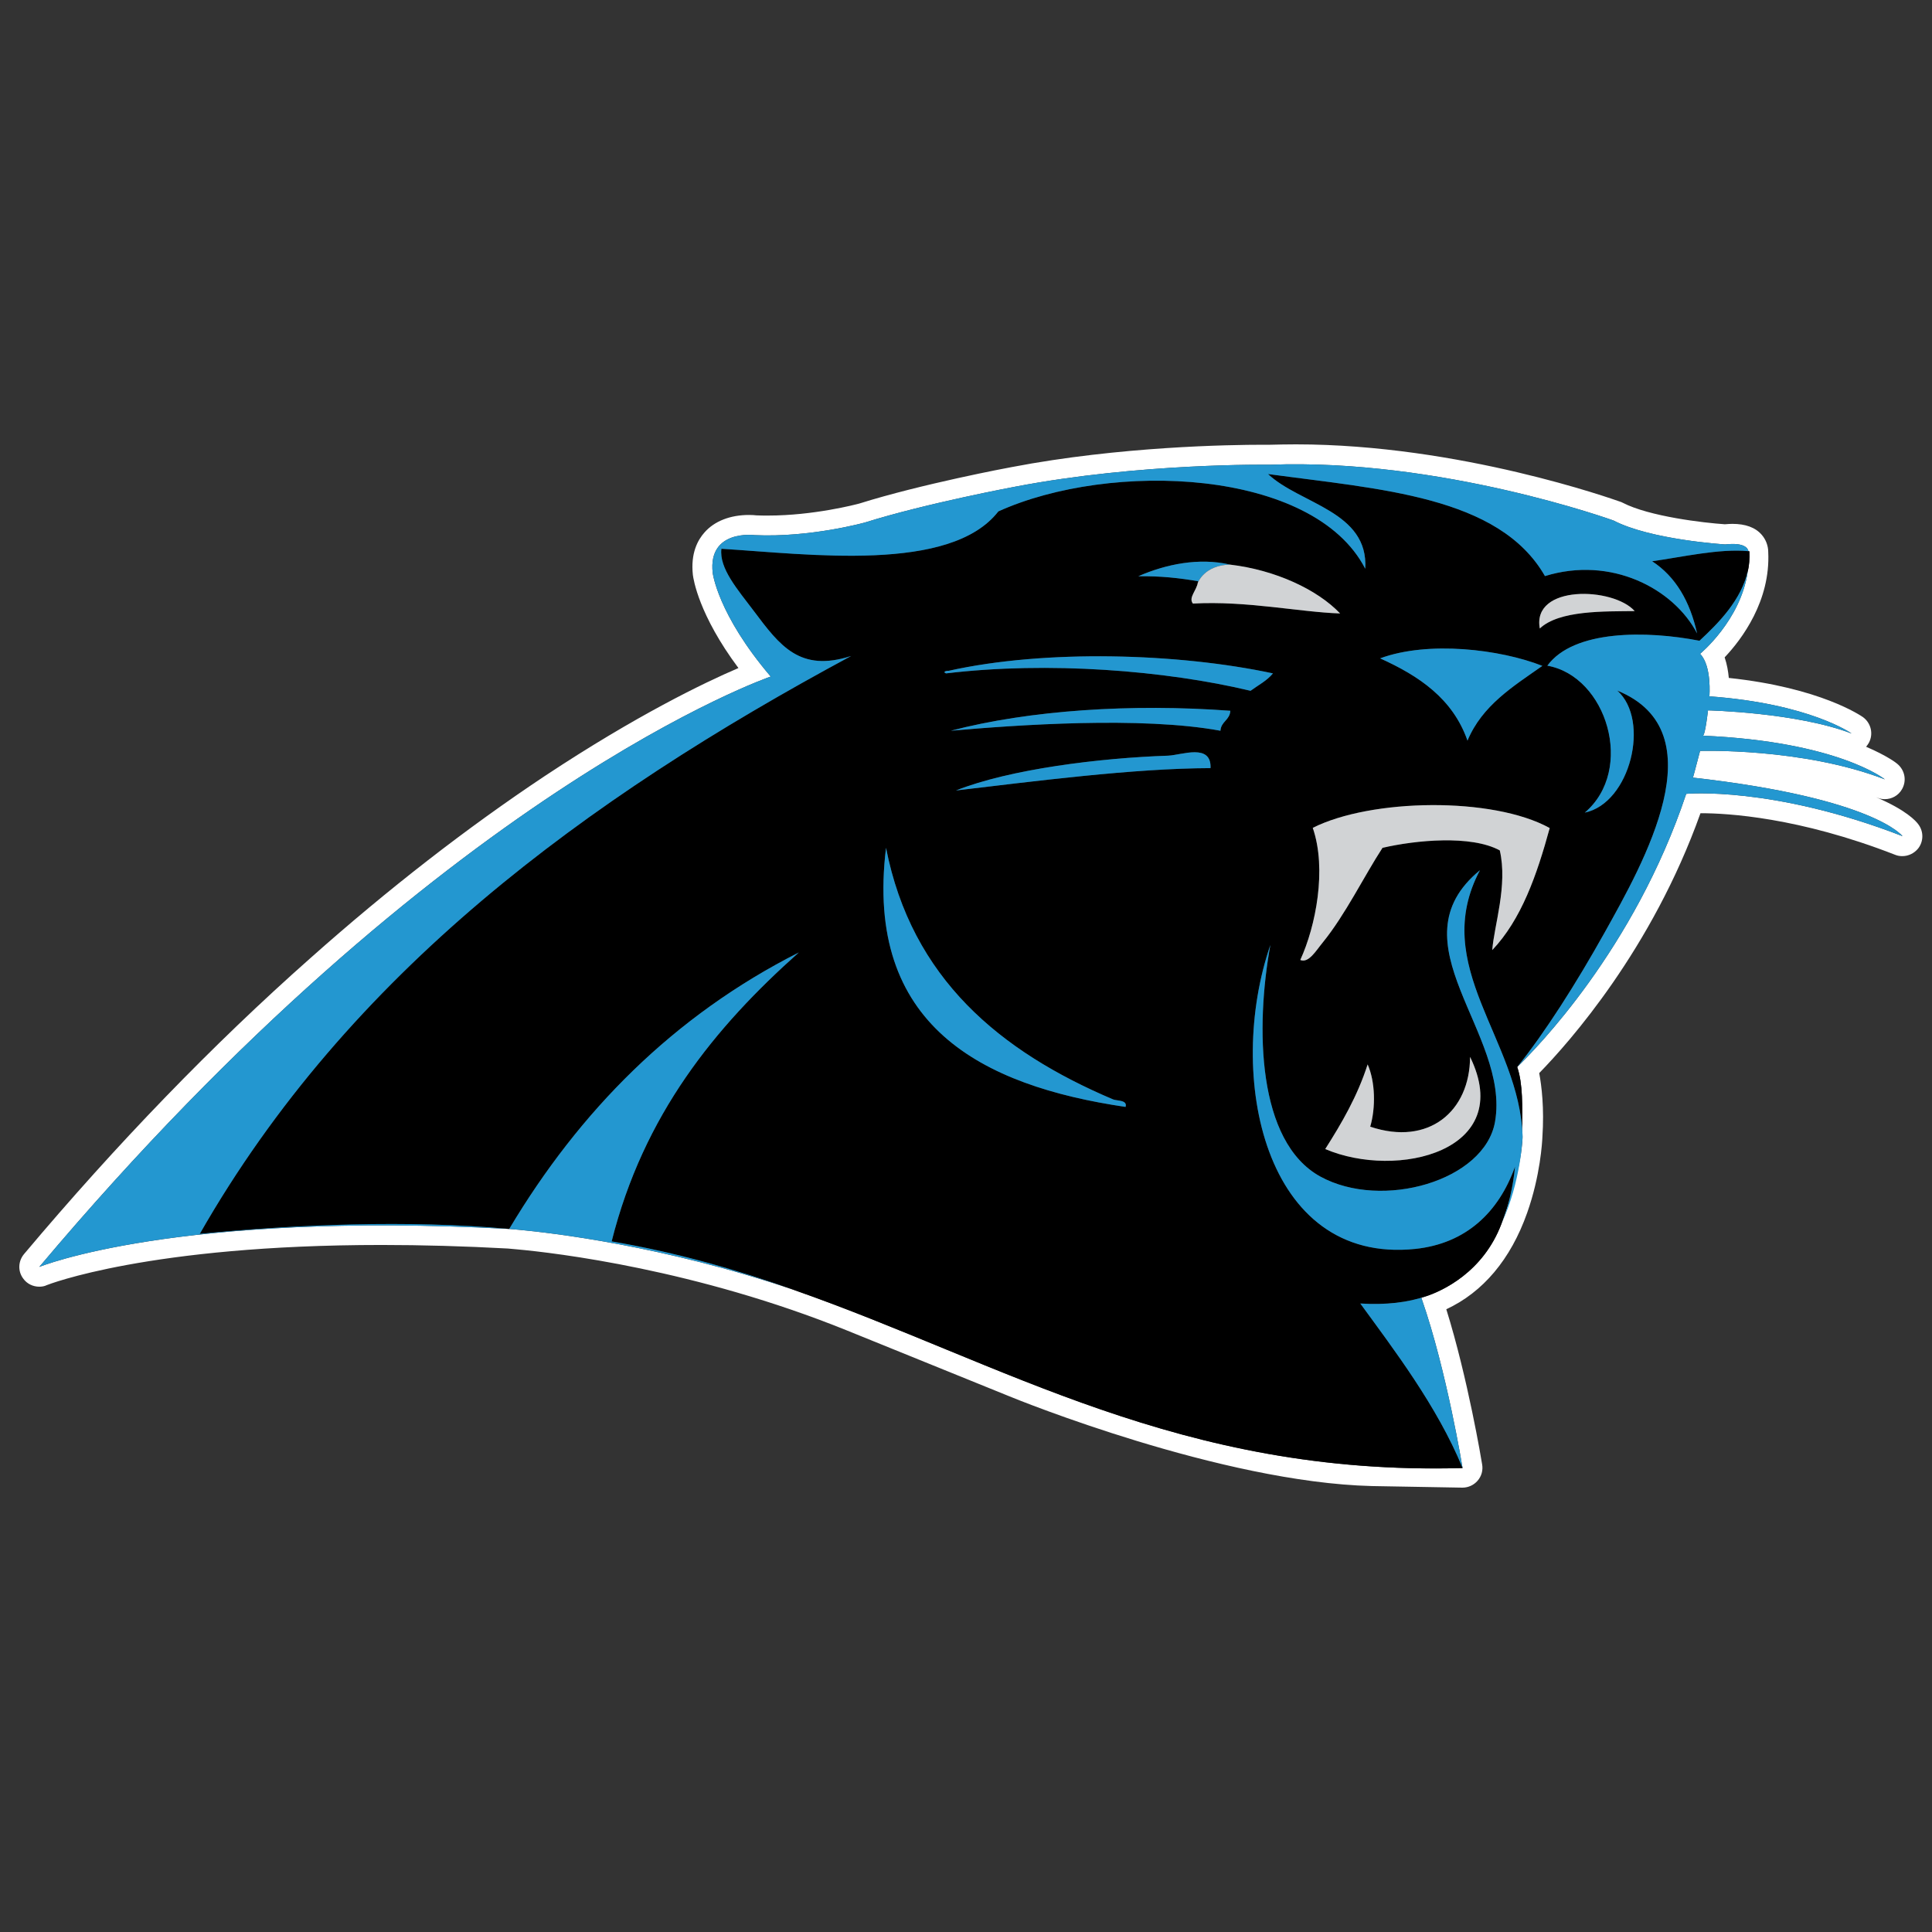 <svg width="400" height="400" viewBox="0 0 400 400" fill="none" xmlns="http://www.w3.org/2000/svg">
<rect x="0" y="0" width="400" height="400" fill="#333333" stroke="none"/>
<g clip-path="url(#clip0_257_11735)">
<path d="M397.225 170.743C396.692 169.965 394.641 167.713 388.406 165.051C388.529 165.092 388.612 165.133 388.735 165.174C389.227 165.379 389.719 165.46 390.211 165.46C391.647 165.46 393.041 164.723 393.78 163.413C394.805 161.652 394.395 159.441 392.795 158.131C392.631 157.967 390.662 156.452 386.356 154.609C386.561 154.364 386.766 154.077 386.93 153.79C387.914 151.948 387.381 149.696 385.699 148.467C385.33 148.221 376.922 142.366 357.931 140.359C357.808 139.008 357.561 137.534 357.069 136.101C360.638 132.334 366.585 124.39 366.093 114.276C366.093 113.006 365.601 111.696 364.739 110.713C363.427 109.198 361.376 108.461 358.669 108.461C358.177 108.461 357.643 108.502 357.11 108.543C352.803 108.256 341.483 106.946 335.945 104.08C335.781 103.998 335.617 103.916 335.453 103.875C334.141 103.424 302.27 92 268.308 92C266.462 92 264.657 92.041 262.893 92.082C262.688 92.082 262.155 92.082 261.376 92.082C254.854 92.082 231.843 92.409 209.448 96.709C208.71 96.832 190.703 100.231 177.947 104.243C177.208 104.448 168.431 106.741 159.038 106.741C158.217 106.741 157.397 106.741 156.577 106.7C156.289 106.659 155.756 106.618 155.059 106.618C151.203 106.618 147.922 107.888 145.871 110.222C144.476 111.778 142.959 114.521 143.451 119.026C143.574 119.926 144.641 127.256 152.885 138.312C145.707 141.383 131.72 148.14 112.852 160.629C96.773 171.316 80.407 184.01 64.247 198.383C44.025 216.277 24.091 236.914 4.977 259.641C3.746 261.115 3.664 263.203 4.812 264.718C5.592 265.824 6.863 266.397 8.135 266.397C8.668 266.397 9.201 266.315 9.694 266.069C9.899 265.987 30.735 257.757 79.013 257.757C87.339 257.757 96.158 258.003 105.141 258.494L106.946 258.658C115.108 259.395 144.107 262.834 175.321 275.446L208.956 289.082C210.719 289.819 252.844 306.894 284.017 307.672L302.721 308C302.762 308 302.762 308 302.803 308C303.993 308 305.141 307.468 305.921 306.567C306.741 305.625 307.069 304.397 306.864 303.209C306.741 302.431 303.911 285.397 299.44 271.065C307.028 267.543 312.77 260.746 316.175 251.123C318.923 243.384 319.292 236.382 319.333 235.481C319.743 229.38 319.169 224.794 318.677 222.173C324.912 215.785 342.016 196.54 352.065 168.368C352.106 168.368 352.147 168.368 352.147 168.368C357.602 168.368 372.41 169.187 392.344 176.967C392.836 177.172 393.329 177.253 393.862 177.253C395.092 177.253 396.323 176.68 397.143 175.656C398.251 174.223 398.292 172.217 397.225 170.743ZM349.112 164.355C338.324 196.622 317.898 217.26 314.165 220.863L314.124 220.904C315.314 224.384 315.191 229.175 315.15 233.884C315.191 234.376 315.232 234.867 315.232 235.358C315.232 235.358 315.314 241.624 310.843 253.416C307.069 263.367 298.661 267.298 295.051 268.444C294.805 268.526 294.518 268.608 294.272 268.69L294.395 269.059C299.522 283.759 302.803 303.905 302.803 303.905L302.762 303.946C244.272 305.543 207.93 282.326 164.329 267.052C137.339 257.88 113.96 255.218 107.315 254.604L105.428 254.44C36.355 250.714 8.135 262.302 8.135 262.302C91.482 163.331 159.571 140.073 159.571 140.073C148.537 127.133 147.553 118.575 147.553 118.575C146.568 109.526 156.248 110.795 156.248 110.795C167.815 111.327 179.095 108.174 179.095 108.174C191.728 104.202 210.186 100.763 210.186 100.763C236.027 95.808 262.893 96.218 262.893 96.218C298.414 94.866 334.059 107.765 334.059 107.765C341.77 111.778 357.192 112.72 357.192 112.72C361.212 112.269 361.868 113.539 361.991 114.112L362.196 114.153C362.278 115.668 362.155 117.101 361.827 118.452C360.351 128.485 351.983 135.364 351.983 135.364C354.444 137.862 353.911 144.168 353.911 144.168C374.707 145.683 383.361 151.866 383.361 151.866C371.917 147.484 353.624 147.075 353.624 147.075C353.091 151.579 352.721 152.234 352.598 152.316C380.613 153.545 390.252 161.366 390.252 161.366C373.189 154.773 351.983 155.469 351.983 155.469C350.876 159.728 350.506 160.997 350.506 160.997C388.201 165.256 393.903 173.159 393.903 173.118C366.954 162.676 349.112 164.355 349.112 164.355Z" fill="white"/>
<path fill-rule="evenodd" clip-rule="evenodd" d="M362.196 114.153L361.991 114.112C356.003 113.538 348.21 115.34 342.057 116.2C346.938 119.394 349.891 124.513 351.368 131.146C346.487 121.81 333.525 115.054 319.867 119.271C310.35 102.646 285.535 101.295 262.524 98.142C269.21 104.407 283.361 105.84 282.664 117.756C271.958 96.955 229.916 95.358 206.7 105.881C196.774 118.657 167.487 114.726 149.357 113.62C148.865 117.674 152.721 122.056 156.084 126.519C161.458 133.685 165.6 139.254 176.224 135.814C121.056 165.501 72.204 201.495 41.359 255.464C61.416 253.498 84.509 252.556 105.428 254.44C120.03 229.994 139.431 210.339 165.395 197.195C148.004 212.673 133.238 230.772 126.634 257.02C140.17 259.313 152.598 262.916 164.493 267.093C164.452 267.093 164.37 267.052 164.329 267.052C207.93 282.326 244.231 305.584 302.762 303.946L302.803 303.905C297.553 291.129 288.529 279.336 281.638 269.877C286.93 270.205 291.442 269.673 295.297 268.362C295.215 268.403 295.133 268.403 295.051 268.444C298.661 267.298 307.069 263.367 310.843 253.416C311.253 252.393 311.581 251.369 311.909 250.427C312.771 247.602 313.345 244.613 313.673 241.542C310.309 250.96 303.542 257.47 293 258.576C261.663 261.811 253.747 222.665 263.017 195.639C259.899 212.755 260.268 236.382 273.353 243.589C286.109 250.591 307.397 244.49 309.53 232.246C312.73 213.861 288.16 195.148 306.413 180.161C296.076 199.57 313.796 214.516 315.15 233.884C315.191 229.175 315.314 224.384 314.124 220.904L314.165 220.863C319.826 213.82 326.265 203.747 332.254 193.018C340.211 178.727 355.798 151.497 334.838 142.98C341.729 149.122 337.545 166.279 328.111 168.245C338.57 159.359 332.664 139.991 320.359 137.821C325.814 130.368 340.908 130.532 351.86 132.661C355.839 128.976 360.556 124.185 361.868 118.166C361.868 118.247 361.827 118.37 361.827 118.452C362.155 117.101 362.278 115.668 362.196 114.153ZM319.333 137.862C313.263 142.12 306.864 146.051 303.829 153.34C300.793 144.659 293.821 139.95 285.74 136.305C295.707 132.62 310.597 134.422 319.333 137.862ZM254.485 116.855C254.608 116.896 254.649 116.896 254.649 116.896C264.042 118.002 272.738 122.056 277.455 127.01C268.964 126.724 258.094 124.349 246.979 124.963C245.994 123.735 247.758 122.26 248.004 120.582C248.045 120.5 248.045 120.418 248.045 120.336C244.231 119.681 240.252 119.23 235.658 119.312C241.564 116.732 248.291 115.463 254.485 116.855ZM233.033 229.175C203.295 224.794 178.931 212.387 183.443 175.534C188.734 202.6 207.069 217.71 230.449 227.619C231.228 227.947 233.484 227.701 233.033 229.175ZM250.629 159.032C234.633 159.073 213.96 161.775 197.922 163.659C209.12 159.236 227.578 156.943 241.852 156.452C244.682 156.329 250.834 153.831 250.629 159.032ZM252.68 151.292C236.273 148.262 210.309 150.105 196.856 151.292C213.139 147.034 234.304 145.642 254.731 147.157C254.608 149.122 252.803 149.368 252.68 151.292ZM258.915 143.021C241.277 138.803 216.995 136.879 195.871 139.418C195.092 139.131 195.871 138.844 196.404 138.885C216.421 134.422 243.861 135.2 263.55 139.418C262.319 140.933 260.473 141.874 258.915 143.021ZM304.362 218.815C313.919 238.348 289.227 244.244 274.378 237.897C277.783 232.533 281.023 227.005 283.156 220.371C284.756 224.016 284.838 229.339 283.689 233.27C295.789 237.324 304.321 230.117 304.362 218.815ZM320.851 171.439C318.185 181.184 314.985 190.357 308.956 196.704C309.325 191.667 312.196 183.314 310.515 176.066C304.567 172.831 293.123 173.937 286.232 175.534C282.418 181.389 278.521 189.415 273.845 195.148C272.492 196.785 270.933 199.488 269.21 198.751C272.409 191.79 274.747 179.956 271.794 171.398C283.812 165.338 308.997 164.887 320.851 171.439ZM318.8 130.122C317.118 120.991 334.018 121.523 338.447 126.519C332.254 126.601 322.82 126.314 318.8 130.122Z" fill="black"/>
<path d="M250.629 159.032C234.632 159.073 213.96 161.775 197.922 163.659C209.12 159.236 227.577 156.943 241.852 156.452C244.682 156.329 250.834 153.831 250.629 159.032ZM230.449 227.619C207.069 217.71 188.734 202.6 183.443 175.534C178.931 212.387 203.295 224.794 233.033 229.175C233.484 227.701 231.228 227.947 230.449 227.619ZM285.74 136.306C293.82 139.95 300.793 144.659 303.829 153.34C306.864 146.051 313.263 142.12 319.333 137.862C310.597 134.422 295.707 132.62 285.74 136.306ZM165.395 197.195C139.431 210.339 120.03 229.994 105.428 254.44L107.315 254.604C113.959 255.218 137.421 257.88 164.493 267.093C152.598 262.916 140.17 259.313 126.634 257.02C133.238 230.772 148.004 212.673 165.395 197.195ZM156.084 126.519C152.721 122.056 148.865 117.674 149.357 113.62C167.487 114.726 196.773 118.657 206.7 105.881C229.915 95.358 271.958 96.955 282.664 117.756C283.361 105.84 269.21 104.407 262.524 98.142C285.535 101.295 310.35 102.646 319.866 119.271C333.525 115.054 346.487 121.81 351.368 131.146C349.891 124.513 346.938 119.394 342.057 116.2C348.209 115.34 356.003 113.539 361.991 114.112C361.868 113.539 361.212 112.269 357.192 112.72C357.192 112.72 341.77 111.778 334.058 107.765C334.058 107.765 298.414 94.866 262.893 96.218C262.893 96.218 236.027 95.808 210.186 100.763C210.186 100.763 191.728 104.202 179.095 108.174C179.095 108.174 167.815 111.327 156.248 110.795C156.248 110.795 146.568 109.526 147.553 118.575C147.553 118.575 148.537 127.133 159.571 140.073C159.571 140.073 91.482 163.331 8.135 262.302C8.135 262.302 36.355 250.714 105.428 254.44C84.509 252.557 61.416 253.498 41.359 255.464C72.204 201.495 121.055 165.501 176.224 135.814C165.6 139.254 161.458 133.685 156.084 126.519ZM248.045 120.582C248.045 120.582 249.358 117.019 254.649 116.896C254.649 116.896 254.608 116.896 254.485 116.855C248.291 115.463 241.564 116.733 235.658 119.312C240.252 119.23 244.231 119.681 248.045 120.336C248.045 120.418 248.045 120.5 248.045 120.582C248.004 120.582 248.004 120.582 248.045 120.582ZM350.506 160.997C350.506 160.997 350.876 159.728 351.983 155.469C351.983 155.469 373.189 154.773 390.252 161.366C390.252 161.366 380.613 153.545 352.598 152.316C352.557 152.357 352.557 152.316 352.557 152.316C352.598 152.316 352.598 152.316 352.598 152.316C352.721 152.234 353.091 151.579 353.624 147.075C353.624 147.075 371.917 147.484 383.361 151.866C383.361 151.866 374.707 145.683 353.911 144.168C353.911 144.168 354.444 137.862 351.983 135.364C351.983 135.364 360.515 128.362 361.868 118.166C360.556 124.185 355.839 128.976 351.86 132.661C340.908 130.532 325.814 130.368 320.359 137.821C332.664 139.991 338.57 159.359 328.111 168.245C337.545 166.279 341.729 149.122 334.838 142.98C355.798 151.497 340.211 178.728 332.254 193.018C326.265 203.747 319.825 213.82 314.165 220.863C317.898 217.26 338.324 196.622 349.112 164.355C349.112 164.355 366.954 162.676 393.903 173.118C393.903 173.159 388.201 165.256 350.506 160.997ZM306.413 180.161C288.16 195.148 312.729 213.861 309.53 232.246C307.397 244.49 286.109 250.591 273.353 243.589C260.268 236.382 259.899 212.755 263.016 195.639C253.747 222.665 261.663 261.811 293 258.576C303.542 257.47 310.309 250.96 313.673 241.542C313.263 245.759 312.36 249.772 310.843 253.417C314.944 244.531 315.232 235.359 315.232 235.359C314.698 215.253 295.83 200.061 306.413 180.161ZM196.856 151.293C210.309 150.105 236.273 148.262 252.68 151.293C252.803 149.368 254.608 149.122 254.731 147.157C234.304 145.642 213.139 147.034 196.856 151.293ZM263.55 139.418C243.861 135.2 216.421 134.422 196.404 138.885C195.871 138.844 195.092 139.131 195.871 139.418C216.995 136.879 241.277 138.803 258.915 143.021C260.473 141.875 262.319 140.933 263.55 139.418ZM294.272 268.69C294.6 268.608 294.969 268.485 295.297 268.363C291.441 269.673 286.93 270.205 281.638 269.878C288.529 279.337 297.553 291.13 302.803 303.905C302.803 303.905 299.522 283.759 294.395 269.059L294.272 268.69Z" fill="#2397D0"/>
<path d="M277.455 127.01C268.964 126.724 258.095 124.349 246.979 124.963C245.994 123.735 247.758 122.26 248.004 120.582C248.045 120.582 248.045 120.582 248.045 120.582C248.045 120.582 249.358 117.019 254.649 116.896C264.042 118.002 272.738 122.056 277.455 127.01ZM338.448 126.519C334.018 121.523 317.118 120.991 318.8 130.122C322.82 126.314 332.254 126.601 338.448 126.519ZM283.689 233.27C284.838 229.339 284.756 224.016 283.156 220.371C281.023 227.005 277.783 232.533 274.378 237.897C289.227 244.244 313.919 238.348 304.362 218.815C304.321 230.117 295.789 237.324 283.689 233.27ZM271.794 171.398C274.748 179.956 272.41 191.79 269.21 198.751C270.933 199.488 272.492 196.786 273.845 195.148C278.521 189.415 282.418 181.389 286.232 175.534C293.123 173.937 304.567 172.831 310.515 176.066C312.196 183.314 309.325 191.667 308.956 196.704C314.986 190.357 318.185 181.184 320.851 171.439C308.997 164.887 283.812 165.338 271.794 171.398Z" fill="#D1D3D5"/>
</g>
<defs>
<clipPath id="clip0_257_11735">
<rect width="394" height="216" fill="white" transform="translate(4 92)"/>
</clipPath>
</defs>
</svg>
